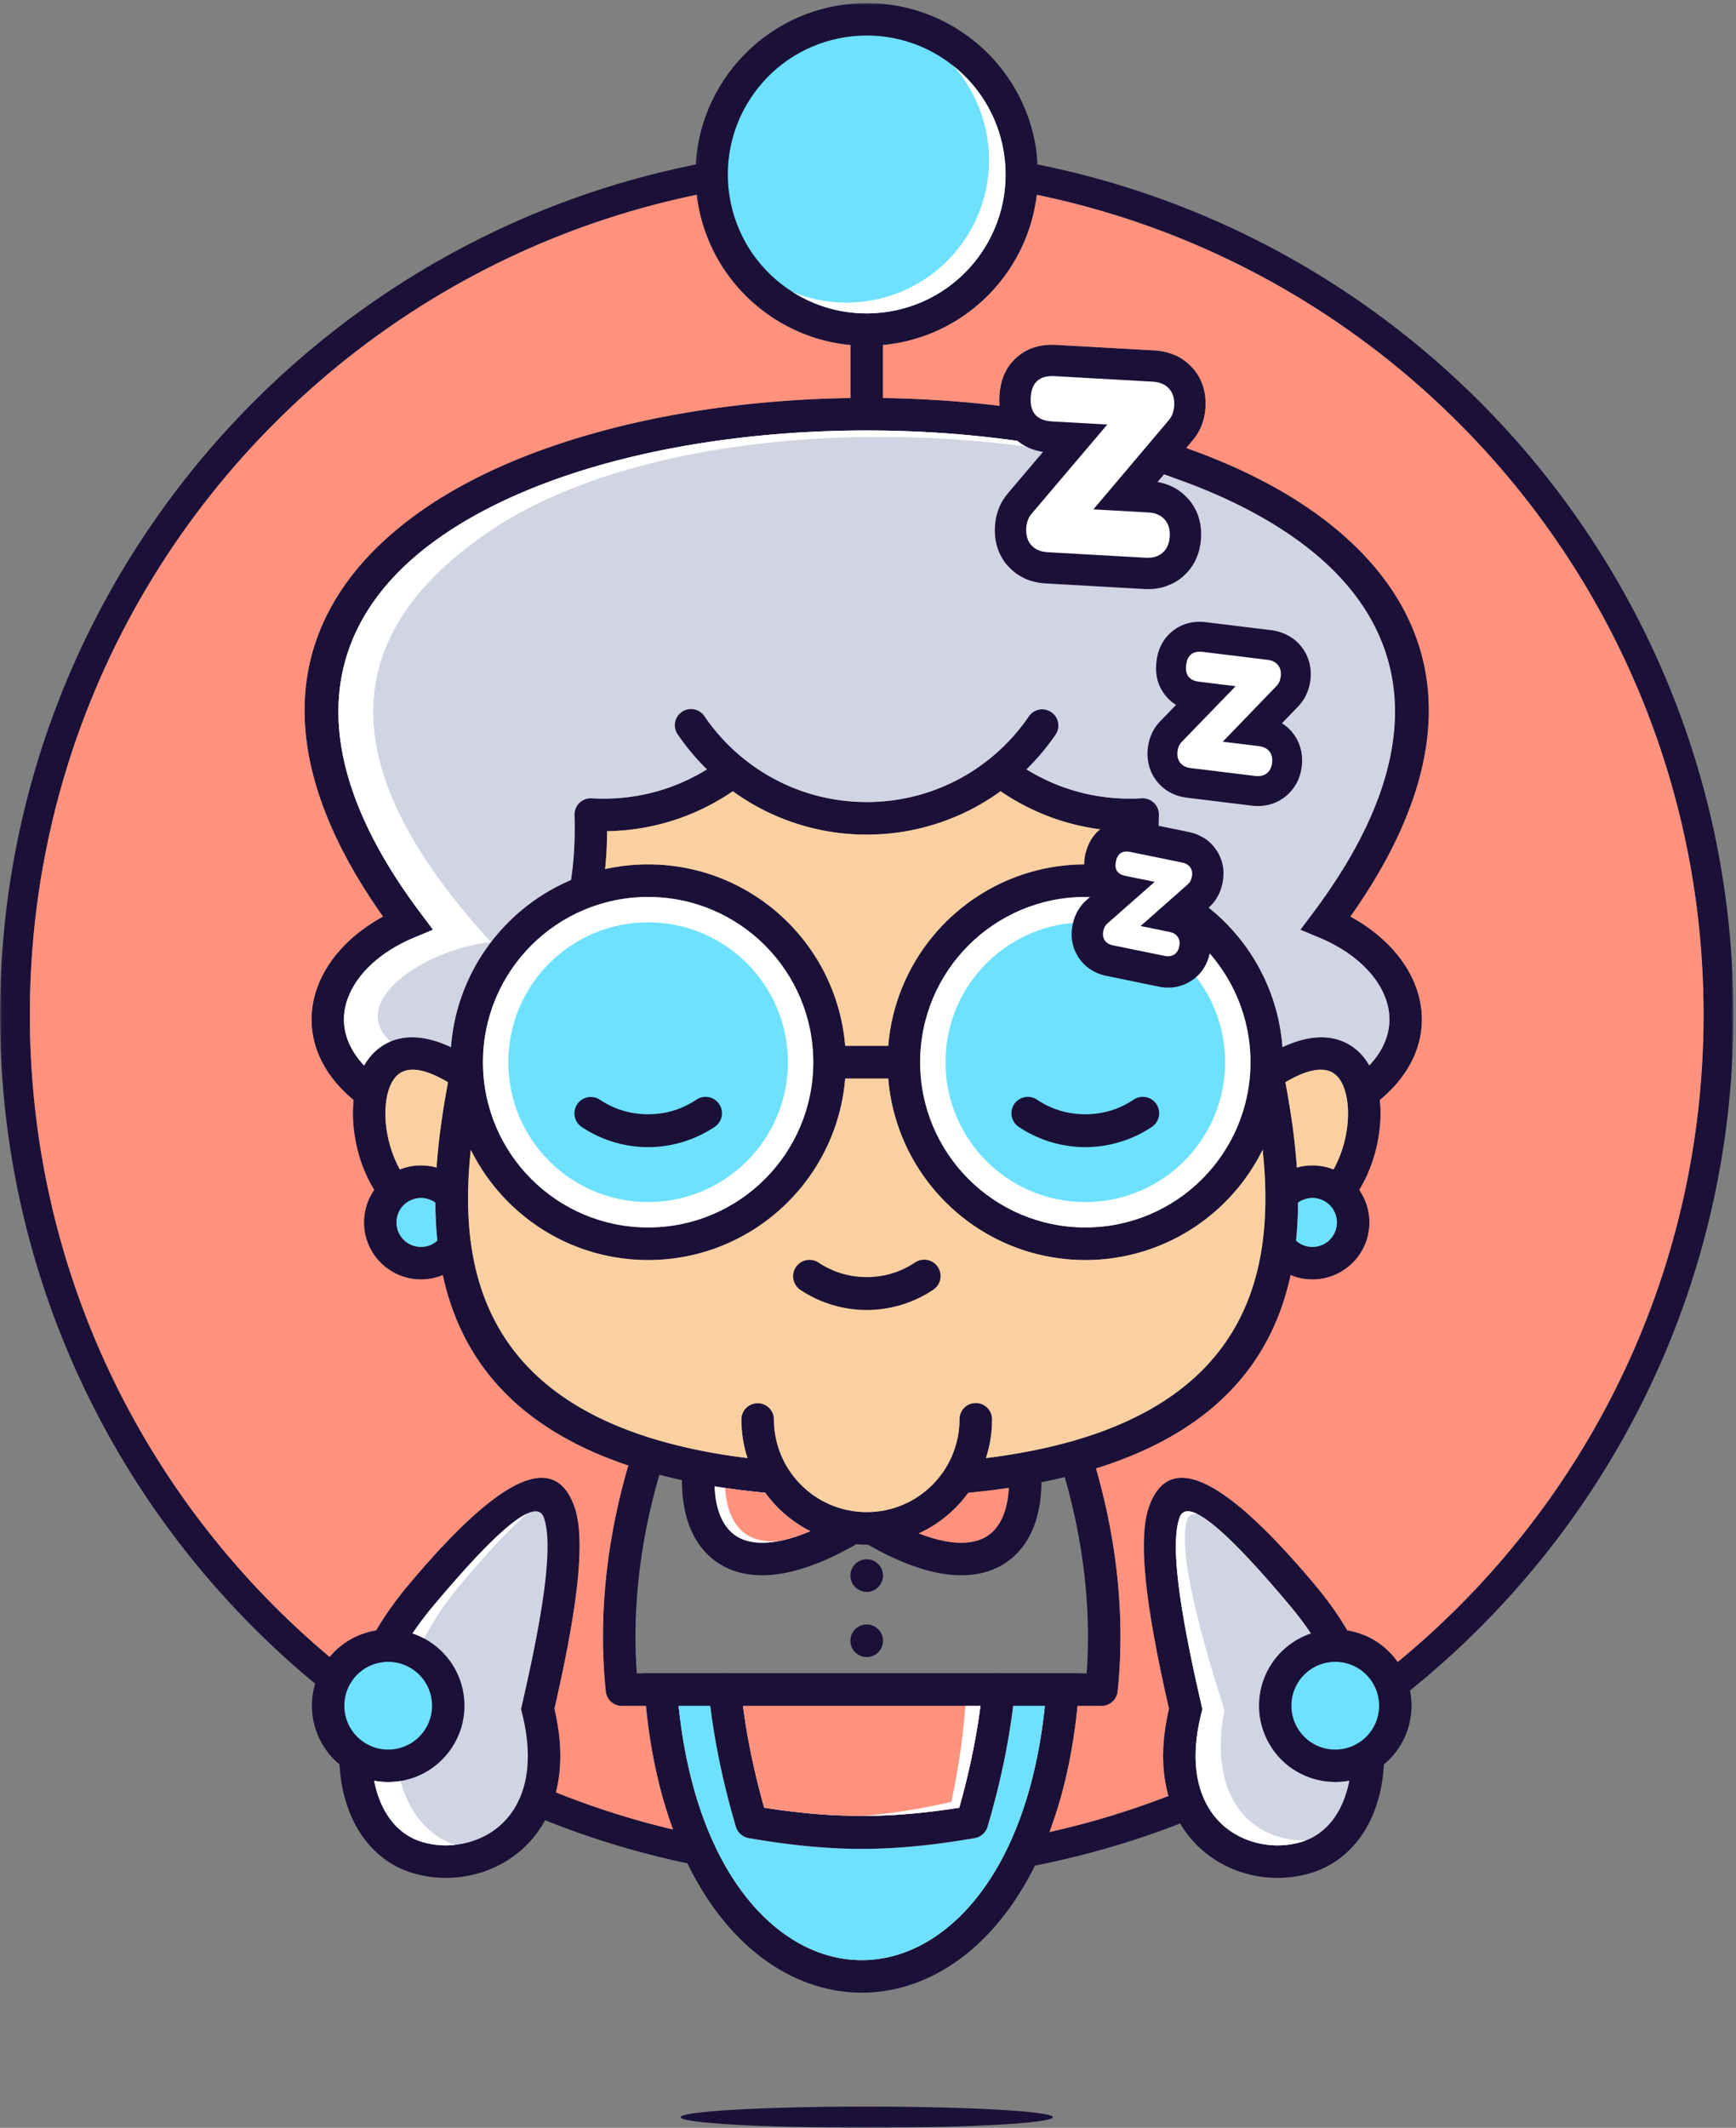 <svg width="542" height="664" xmlns="http://www.w3.org/2000/svg" xmlns:xlink="http://www.w3.org/1999/xlink"><rect width="100%" height="100%" fill="#808080" stroke="none"/><defs><path id="a" d="M.06.074h541.136V618H.06z"/><path id="c" d="M.113.961h106.969v106.968H.113z"/></defs><g fill="none" fill-rule="evenodd"><g transform="translate(0 46)"><mask id="b" fill="#fff"><use xlink:href="#a"/></mask><path d="M270.593 611.377c32.085 0 58.097 1.482 58.097 3.312 0 1.826-26.012 3.311-58.097 3.311-32.087 0-58.098-1.485-58.098-3.311 0-1.83 26.011-3.312 58.098-3.312M455.346 85.922C408.067 38.643 342.747 9.398 270.596 9.398c-72.147 0-137.468 29.245-184.747 76.524-47.28 47.282-76.525 112.602-76.525 184.75S38.569 408.14 85.849 455.419c47.279 47.28 112.6 76.526 184.747 76.526 72.149 0 137.469-29.246 184.75-76.526 47.281-47.279 76.526-112.599 76.526-184.747 0-72.149-29.245-137.47-76.526-184.75zM270.596.074c74.727 0 142.379 30.288 191.346 79.254 48.965 48.966 79.254 116.619 79.254 191.344 0 74.722-30.289 142.376-79.254 191.341-48.969 48.967-116.621 79.256-191.346 79.256-74.722 0-142.376-30.289-191.341-79.256C30.289 413.048 0 345.394 0 270.672c0-74.723 30.289-142.376 79.255-191.344C128.22 30.362 195.874.074 270.596.074z" fill="#1B1038" mask="url(#b)"/></g><path d="M148.33 331.134a5.058 5.058 0 11-5.674 8.373c-8.175-5.558-13.706-6.63-17.087-5.017-2.917 1.392-4.569 5.168-5.082 9.826-.605 5.49.429 11.943 2.875 17.611 1.17 2.713 2.668 5.221 4.46 7.295l-8.303 5.936c-2.199-2.727-4.034-5.865-5.483-9.223-3.106-7.197-4.411-15.496-3.636-22.662-2.313-1.916-4.297-3.918-5.968-5.98-4.929-6.084-7.192-12.707-7.155-19.299.034-6.555 2.351-12.961 6.581-18.676 3.783-5.11 9.121-9.682 15.723-13.291-39.264-55.509-27.603-97.014 8.803-124.351 33.295-25.001 87.837-37.501 142.213-37.501 54.378 0 108.919 12.5 142.214 37.499 36.406 27.338 48.066 68.842 8.803 124.352 6.601 3.609 11.939 8.181 15.722 13.292 4.231 5.715 6.545 12.122 6.582 18.676.038 6.592-2.228 13.213-7.154 19.299-1.672 2.062-3.656 4.064-5.969 5.978.774 7.168-.529 15.467-3.636 22.664-1.321 3.061-2.961 5.94-4.907 8.488l-8.152-6.087c1.473-1.887 2.725-4.071 3.733-6.409 2.447-5.668 3.48-12.121 2.875-17.611-.512-4.658-2.165-8.434-5.083-9.826-3.38-1.612-8.912-.541-17.085 5.017a5.06 5.06 0 01-7.026-1.349 5.062 5.062 0 011.35-7.024c11.642-7.914 20.656-8.899 27.127-5.812 3.246 1.551 5.74 4.049 7.527 7.172.492-.528.955-1.057 1.389-1.592 3.367-4.16 4.916-8.568 4.892-12.867-.023-4.336-1.64-8.69-4.599-12.683-3.758-5.082-9.649-9.547-17.198-12.708l-6.007-2.517 3.904-5.201c39.168-52.161 29.685-90.494-3.16-115.156-31.461-23.624-83.721-35.436-136.142-35.436-52.42 0-104.68 11.813-136.142 35.436-32.846 24.663-42.326 62.996-3.16 115.156l3.906 5.201-6.009 2.517c-7.549 3.161-13.437 7.626-17.199 12.708-2.955 3.993-4.575 8.347-4.598 12.683-.023 4.299 1.523 8.707 4.894 12.867.432.535.895 1.066 1.386 1.592 1.787-3.121 4.283-5.621 7.53-7.172 6.47-3.087 15.484-2.102 27.125 5.812" fill="#1B1038"/><path d="M206.323 527.271c8.903 119.307 116.531 119.307 125.435 0H206.323" fill="#FFF"/><path d="M240.128 612.546c-19.77-13.464-35.649-41.808-38.864-84.898l-.407-5.457h136.366l-.406 5.457c-3.217 43.09-19.096 71.434-38.865 84.898-9.086 6.188-18.987 9.284-28.912 9.284-9.924 0-19.825-3.094-28.912-9.284zm-28.26-80.195c3.792 36.592 17.349 60.498 33.976 71.822 7.338 4.998 15.281 7.498 23.196 7.498 7.916 0 15.859-2.5 23.197-7.498 16.627-11.324 30.183-35.23 33.976-71.822H211.868z" fill="#1B1038"/><path d="M269.04 532.351h-74.869a5.08 5.08 0 01-5.076-4.926c-1.239-12.277-1.077-24.75.353-37.183 1.463-12.731 4.264-25.475 8.255-37.977l7.903 2.416 17.001 3.287c-6.944.076-12.573.172-16.161.287-3.297 10.901-5.638 22.008-6.919 33.137-1.186 10.328-1.454 20.645-.717 30.799h140.46c.738-10.154.469-20.471-.717-30.799-1.281-11.129-3.623-22.236-6.918-33.137l9.35-4.052c3.67 11.881 6.26 23.966 7.648 36.039 1.444 12.556 1.594 25.15.315 37.545a5.068 5.068 0 01-5.039 4.55v.014H269.04m96.037 29.006c-2.371-7.598-2.741-16.963-.1-28.115-5.861-25.656-10.367-51.254-6.283-62.94 5.476-15.67 20.265-13.492 52.185 24.684 8.844 10.576 14.713 21.611 18.002 32.148 3.35 10.741 4.037 21.004 2.471 29.799-1.646 9.229-5.764 16.932-11.906 22.069a28.664 28.664 0 01-9.891 5.398c-6.25 1.949-13.181 2.137-19.722.482-5.391-1.365-10.555-3.99-14.901-7.921-4.346-3.928-7.83-9.122-9.855-15.604zm10.033-26.84c-2.465 9.736-2.279 17.641-.35 23.824 1.461 4.676 3.92 8.373 6.959 11.121 3.039 2.749 6.707 4.598 10.574 5.579 4.752 1.201 9.76 1.076 14.247-.325a18.529 18.529 0 006.398-3.492c4.281-3.58 7.191-9.178 8.412-16.037 1.299-7.289.695-15.908-2.152-25.039-2.914-9.33-8.158-19.162-16.096-28.654-23.4-27.987-32.84-33.596-34.844-27.858-3.336 9.541 1.217 33.95 6.871 58.52l.276 1.197-.295 1.164z" fill="#1B1038"/><path d="M419.78 513.761c10.228 1.602 17.222 11.192 15.621 21.418-1.6 10.229-11.19 17.223-21.418 15.621-10.227-1.599-17.221-11.189-15.621-21.418 1.601-10.226 11.191-17.22 21.418-15.621" fill="#6DE1FF"/><path d="M427.94 524.212a13.638 13.638 0 00-8.936-5.451 13.676 13.676 0 00-10.193 2.463 13.631 13.631 0 00-5.449 8.934 13.652 13.652 0 002.463 10.193 13.634 13.634 0 008.881 5.442l.052.007a13.654 13.654 0 0010.192-2.461 13.637 13.637 0 005.443-8.88l.008-.053a13.674 13.674 0 00-2.461-10.194zm-7.387-15.451c6.496 1.016 11.967 4.575 15.561 9.498 3.488 4.784 5.203 10.856 4.367 17.147l-.08.551c-1.016 6.494-4.574 11.964-9.498 15.556a23.703 23.703 0 01-17.145 4.367l-.549-.08c-6.496-1.013-11.966-4.57-15.558-9.496-3.59-4.922-5.305-11.211-4.289-17.695a23.745 23.745 0 019.496-15.559c4.924-3.589 11.211-5.304 17.695-4.289z" fill="#1B1038"/><path d="M167.892 533.287c9.643 38.101-18.152 52.424-37.858 46.271-23.093-7.209-27.939-46.64 1.056-81.318 55.323-66.164 48.449-15.572 36.802 35.047" fill="#D1D4E3"/><path d="M163.321 558.341c1.929-6.183 2.115-14.088-.35-23.824l-.294-1.164.275-1.197c5.652-24.572 10.205-48.977 6.871-58.52-2.005-5.736-11.446-.129-34.844 27.858-7.938 9.492-13.183 19.324-16.095 28.654-2.849 9.131-3.452 17.75-2.154 25.039 1.222 6.859 4.133 12.457 8.414 16.037a18.511 18.511 0 006.398 3.492c4.485 1.401 9.493 1.526 14.246.325 3.866-.981 7.536-2.83 10.574-5.579 3.039-2.748 5.498-6.445 6.959-11.121zm9.782-25.099c2.641 11.152 2.272 20.517-.099 28.115-2.025 6.482-5.51 11.676-9.856 15.604-4.345 3.931-9.51 6.556-14.9 7.921-6.54 1.655-13.473 1.467-19.722-.482a28.65 28.65 0 01-9.89-5.398c-6.144-5.137-10.261-12.84-11.907-22.069-1.566-8.795-.879-19.058 2.471-29.799 3.289-10.537 9.158-21.572 18.001-32.148 31.919-38.176 46.709-40.354 52.185-24.684 4.084 11.686-.422 37.284-6.283 62.94z" fill="#1B1038"/><path d="M118.302 513.761c-10.228 1.602-17.223 11.192-15.623 21.418 1.601 10.229 11.191 17.223 21.419 15.621 10.227-1.599 17.222-11.189 15.622-21.418-1.601-10.226-11.191-17.22-21.418-15.621" fill="#6DE1FF"/><path d="M101.968 518.259a23.752 23.752 0 0115.56-9.498c6.484-1.015 12.771.7 17.694 4.289a23.751 23.751 0 019.498 15.559c1.015 6.484-.7 12.773-4.289 17.695-3.593 4.926-9.064 8.483-15.558 9.496-6.485 1.016-12.774-.697-17.695-4.287a23.742 23.742 0 01-9.499-15.558c-1.015-6.487.699-12.774 4.289-17.696zm17.108.502a13.633 13.633 0 00-8.934 5.451 13.666 13.666 0 00-2.463 10.194 13.629 13.629 0 005.452 8.933 13.659 13.659 0 0010.193 2.461 13.626 13.626 0 008.933-5.449 13.665 13.665 0 002.462-10.193 13.632 13.632 0 00-5.45-8.934 13.674 13.674 0 00-10.193-2.463zm-.222-149.867a17.744 17.744 0 0112.579-5.211c3.803 0 7.329 1.195 10.221 3.231l-.884 13.836 2.961 13.556c-3.205 3.071-7.54 4.959-12.298 4.959-4.873 0-9.305-1.98-12.529-5.183l-.05-.049c-3.22-3.227-5.211-7.67-5.211-12.559 0-4.734 1.867-9.049 4.91-12.25l.301-.33zm12.579 4.949a7.614 7.614 0 00-5.396 2.235l-.213.199a7.608 7.608 0 00-2.022 5.197 7.6 7.6 0 002.215 5.397l.02.019a7.595 7.595 0 005.396 2.215c2.12 0 4.029-.848 5.397-2.215v-.019a7.612 7.612 0 002.234-5.397 7.611 7.611 0 00-2.234-5.396 7.616 7.616 0 00-5.397-2.235zm283.726 2.235a7.62 7.62 0 00-5.397-2.235 7.612 7.612 0 00-5.396 2.235h-.02a7.591 7.591 0 00-2.215 5.396 7.6 7.6 0 002.215 5.397l.02.019a7.591 7.591 0 005.396 2.215 7.61 7.61 0 005.196-2.021l.201-.213a7.612 7.612 0 002.234-5.397 7.611 7.611 0 00-2.234-5.396zm-5.397-12.395a17.74 17.74 0 0112.578 5.211 17.738 17.738 0 015.211 12.58c0 4.912-1.992 9.36-5.211 12.578l-.328.303c-3.201 3.043-7.517 4.91-12.25 4.91-4.689 0-8.967-1.832-12.156-4.822l3.781-15.938-1.863-11.582a17.723 17.723 0 0110.238-3.24z" fill="#1B1038"/><path d="M238.898 465.836c-94.598-9.071-106.174-60.643-102.343-104.735 1.085-12.494 3.435-24.248 5.421-34.185.755-3.782 1.46-7.305 1.989-10.328a5.076 5.076 0 015.269-4.195l-4.532 20.396 3.495 16.595c-.619 4.096-1.153 8.313-1.524 12.59-3.333 38.377 6.64 83.115 86.712 93.043a39.1 39.1 0 01-1.914-12.121 5.08 5.08 0 0110.159 0c0 8 3.243 15.244 8.484 20.484a28.878 28.878 0 0020.483 8.485c7.999 0 15.243-3.244 20.484-8.485a28.874 28.874 0 008.484-20.484 5.077 5.077 0 015.078-5.078 5.078 5.078 0 015.08 5.078 39.1 39.1 0 01-1.914 12.121c80.072-9.928 90.045-54.666 86.713-93.043-.482-5.555-1.236-11.008-2.1-16.226l2.327-5.461 4.89-11.262c1.887 9.475 3.992 20.457 5 32.076 3.832 44.092-7.744 95.664-102.342 104.735a39.294 39.294 0 01-4.035 4.726c-7.078 7.08-16.863 11.461-27.665 11.461-10.804 0-20.586-4.381-27.666-11.461a39.368 39.368 0 01-4.033-4.726" fill="#1B1038"/><path d="M238.814 295.004c-9.331-9.33-22.226-15.104-36.466-15.104-14.242 0-27.135 5.774-36.466 15.104-9.332 9.332-15.104 22.225-15.104 36.466s5.772 27.135 15.104 36.465c9.331 9.332 22.224 15.104 36.466 15.104 14.24 0 27.135-5.774 36.466-15.104 9.331-9.33 15.104-22.224 15.104-36.465 0-14.241-5.773-27.134-15.104-36.466zm-36.466-25.262c17.045 0 32.479 6.91 43.648 18.08 11.17 11.17 18.081 26.604 18.081 43.648 0 17.043-6.911 32.477-18.081 43.647-11.169 11.17-26.603 18.082-43.648 18.082-17.046 0-32.479-6.91-43.648-18.082-11.171-11.17-18.081-26.602-18.081-43.647 0-17.044 6.91-32.478 18.081-43.648 11.169-11.17 26.602-18.08 43.648-18.08zm92.85 18.08c11.17-11.17 26.603-18.08 43.65-18.08 17.043 0 32.477 6.91 43.647 18.08 11.17 11.17 18.082 26.604 18.082 43.648 0 17.045-6.912 32.477-18.082 43.647-11.17 11.172-26.604 18.082-43.647 18.082-17.047 0-32.48-6.912-43.65-18.082-11.17-11.17-18.08-26.604-18.08-43.647 0-17.044 6.91-32.478 18.08-43.648zm43.65-7.922c-14.242 0-27.137 5.774-36.467 15.104-9.332 9.332-15.105 22.225-15.105 36.466s5.773 27.135 15.105 36.465c9.33 9.33 22.225 15.104 36.467 15.104 14.24 0 27.133-5.772 36.465-15.104 9.33-9.33 15.104-22.224 15.104-36.465 0-14.241-5.774-27.134-15.104-36.466-9.332-9.33-22.225-15.104-36.465-15.104z" fill="#1B1038"/><path d="M176.804 281.586c1.943-7.365 2.87-16.291 2.564-27.104a5.068 5.068 0 015.356-5.364l1.889.094 1.886.014a61.19 61.19 0 0019.698-3.229 60.894 60.894 0 0012.515-5.909 71.84 71.84 0 01-9.156-10.941 5.057 5.057 0 118.373-5.675 61.445 61.445 0 0011.94 13.031c.131.094.256.195.377.304a61.457 61.457 0 009.726 6.402c8.529 4.517 18.272 7.077 28.626 7.077 10.356 0 20.096-2.56 28.625-7.077a61.403 61.403 0 009.725-6.402c.121-.109.248-.21.377-.304a61.423 61.423 0 0011.941-13.031 5.059 5.059 0 018.373 5.675 71.965 71.965 0 01-9.156 10.941 60.935 60.935 0 0012.514 5.909 61.2 61.2 0 0019.699 3.229l1.885-.014 1.89-.094a5.07 5.07 0 015.358 5.356c-.321 11.298.701 20.537 2.828 28.087l-11.332-4.084c-1.051-5.683-1.629-12.024-1.676-19.1a71.238 71.238 0 01-21.906-3.776 71.089 71.089 0 01-17.342-8.694 71.042 71.042 0 01-41.803 13.538 71.047 71.047 0 01-41.805-13.538 71.1 71.1 0 01-17.341 8.694 71.25 71.25 0 01-21.908 3.776c-.041 6.397-.517 12.189-1.384 17.439l-11.356 4.77m93.792 215.171a5.086 5.086 0 10.003-10.173 5.086 5.086 0 00-.003 10.173m0 20.348a5.085 5.085 0 100-10.172 5.085 5.085 0 000 10.172" fill="#1B1038"/><path d="M270.597 134.334c-52.42 0-104.68 11.813-136.142 35.436-32.846 24.663-42.326 62.996-3.16 115.156l3.906 5.201-6.009 2.517c-7.549 3.161-13.437 7.626-17.199 12.708-2.955 3.993-4.575 8.347-4.598 12.683-.023 4.299 1.523 8.707 4.894 12.867l1.386 1.592c1.787-3.121 4.283-5.621 7.53-7.172 4.999-2.384 11.516-2.34 19.589 1.455 1.141-15.173 7.77-28.82 17.906-38.955a61.833 61.833 0 0119.557-13.203c.931-5.853 1.326-12.528 1.111-20.137a5.068 5.068 0 015.356-5.364l1.889.094 1.886.014a61.19 61.19 0 0019.698-3.229 60.894 60.894 0 0012.515-5.909 71.84 71.84 0 01-9.156-10.941 5.057 5.057 0 118.373-5.675 61.445 61.445 0 0011.94 13.031l.377.304a61.457 61.457 0 009.726 6.402c8.529 4.517 18.272 7.077 28.626 7.077 10.356 0 20.096-2.56 28.625-7.077a61.403 61.403 0 009.725-6.402l.377-.304a61.423 61.423 0 0011.941-13.031 5.059 5.059 0 018.373 5.675 71.965 71.965 0 01-9.156 10.941 60.935 60.935 0 0012.514 5.909 61.2 61.2 0 0019.699 3.229l1.885-.014 1.89-.094a5.07 5.07 0 015.358 5.356c-.217 7.612.177 14.29 1.107 20.145a61.853 61.853 0 0119.559 13.203c10.134 10.135 16.765 23.78 17.906 38.955 8.072-3.795 14.59-3.839 19.59-1.455 3.246 1.551 5.74 4.049 7.527 7.172l1.389-1.592c3.367-4.16 4.916-8.568 4.892-12.867-.023-4.336-1.64-8.69-4.599-12.683-3.758-5.082-9.649-9.547-17.198-12.708l-6.007-2.517 3.904-5.201c39.168-52.161 29.685-90.494-3.16-115.156-31.461-23.624-83.721-35.436-136.142-35.436" fill="#D1D4E3"/><path d="M303.944 252.177a71.042 71.042 0 01-33.346 8.268 71.047 71.047 0 01-41.805-13.538 71.1 71.1 0 01-17.341 8.694 71.25 71.25 0 01-21.908 3.776c-.026 4.197-.241 8.136-.63 11.83a61.922 61.922 0 0113.434-1.465c17.045 0 32.479 6.91 43.648 18.08 11.17 11.17 18.081 26.604 18.081 43.648 0 17.043-6.911 32.477-18.081 43.647-11.169 11.17-26.603 18.082-43.648 18.082-17.046 0-32.479-6.91-43.648-18.082a61.862 61.862 0 01-11.721-16.326c-.11 1.056-.213 2.119-.306 3.183-3.333 38.377 6.64 83.115 86.712 93.043a39.1 39.1 0 01-1.914-12.121 5.08 5.08 0 0110.159 0c0 8 3.243 15.244 8.484 20.484a28.878 28.878 0 0020.483 8.485c7.999 0 15.243-3.244 20.484-8.485a28.874 28.874 0 008.484-20.484 5.077 5.077 0 015.078-5.078 5.078 5.078 0 015.08 5.078 39.1 39.1 0 01-1.914 12.121c80.072-9.928 90.045-54.666 86.713-93.043a164.853 164.853 0 00-.309-3.183 61.852 61.852 0 01-11.718 16.326c-11.17 11.172-26.604 18.082-43.647 18.082-17.047 0-32.48-6.912-43.65-18.082-11.17-11.17-18.08-26.604-18.08-43.647 0-17.044 6.91-32.478 18.08-43.648 11.17-11.17 26.603-18.08 43.65-18.08 4.613 0 9.108.505 13.432 1.465-.389-3.695-.604-7.633-.631-11.83a71.238 71.238 0 01-21.906-3.776 71.089 71.089 0 01-17.342-8.694 71.266 71.266 0 01-8.457 5.27" fill="#FBD0A1"/><path d="M338.848 279.9c-14.242 0-27.137 5.774-36.467 15.104-9.332 9.332-15.105 22.225-15.105 36.466s5.773 27.135 15.105 36.465c9.33 9.33 22.225 15.104 36.467 15.104 14.24 0 27.133-5.772 36.465-15.104 9.33-9.33 15.104-22.224 15.104-36.465 0-14.241-5.774-27.134-15.104-36.466-9.332-9.33-22.225-15.104-36.465-15.104m-84.93 51.57c0-14.241-5.773-27.134-15.104-36.466-9.331-9.33-22.226-15.104-36.466-15.104-14.242 0-27.135 5.774-36.466 15.104-9.332 9.332-15.104 22.225-15.104 36.466s5.772 27.135 15.104 36.465c9.331 9.332 22.224 15.104 36.466 15.104 14.24 0 27.135-5.774 36.466-15.104 9.331-9.33 15.104-22.224 15.104-36.465" fill="#FFF"/><path d="M401.321 337.726c1.344 7.268 2.605 15.162 3.318 23.375.094 1.082.18 2.168.254 3.258 1.547-.44 3.18-.676 4.869-.676 2.324 0 4.547.447 6.582 1.26a32.738 32.738 0 001.489-3.016c2.447-5.668 3.48-12.121 2.875-17.611-.512-4.658-2.165-8.434-5.083-9.826-2.982-1.422-7.636-.756-14.304 3.236m-264.766 23.375c.713-8.213 1.973-16.107 3.317-23.377-6.666-3.99-11.321-4.658-14.303-3.234-2.917 1.392-4.569 5.168-5.082 9.826-.605 5.49.429 11.943 2.875 17.611a32.472 32.472 0 001.487 3.016 17.724 17.724 0 016.584-1.26c1.689 0 3.322.236 4.869.676.074-1.09.158-2.176.253-3.258" fill="#FBD0A1"/><path d="M135.937 375.312a7.601 7.601 0 00-4.504-1.469 7.614 7.614 0 00-5.396 2.235l-.213.199a7.608 7.608 0 00-2.022 5.197 7.6 7.6 0 002.215 5.397l.02.019a7.595 7.595 0 005.396 2.215 7.61 7.61 0 005.117-1.949 120.469 120.469 0 01-.613-11.844m269.321 0a120.81 120.81 0 01-.613 11.844 7.597 7.597 0 005.117 1.949 7.61 7.61 0 005.196-2.021l.201-.213a7.612 7.612 0 002.234-5.397 7.611 7.611 0 00-2.234-5.396 7.62 7.62 0 00-5.397-2.235 7.601 7.601 0 00-4.504 1.469" fill="#6DE1FF"/><path d="M223.264 458.095c-.436 4.783-.155 9.08.857 12.67 1.046 3.715 2.88 6.619 5.504 8.41 2.668 1.821 6.337 2.618 11.045 2.106 5.208-.567 11.522-2.699 18.981-6.731l7.166 3.315 2.223-.483v3.493c-10.63 6.373-19.735 9.664-27.299 10.484-7.243.789-13.191-.647-17.831-3.811-4.684-3.195-7.86-8.037-9.552-14.043-1.42-5.043-1.782-10.935-1.102-17.343l10.008 1.933m91.553 0c.435 4.783.154 9.08-.858 12.67-1.044 3.715-2.88 6.619-5.503 8.41-2.668 1.821-6.338 2.618-11.045 2.106-5.209-.567-11.524-2.699-18.983-6.731l-7.166 3.315-2.222-.483v3.493c10.63 6.373 19.734 9.664 27.298 10.484 7.245.789 13.192-.647 17.832-3.811 4.684-3.195 7.86-8.037 9.551-14.043 1.42-5.043 1.781-10.935 1.104-17.343l-10.008 1.933" fill="#1B1038"/><path d="M229.625 479.175c2.668 1.821 6.337 2.618 11.045 2.106 3.564-.387 7.643-1.508 12.255-3.467a39.368 39.368 0 01-14.027-11.978 241.88 241.88 0 01-15.804-2.024c.095 2.527.437 4.859 1.027 6.953 1.046 3.715 2.88 6.619 5.504 8.41" fill="#FFF"/><path d="M243.174 480.902c2.937-.561 6.186-1.574 9.751-3.088a39.368 39.368 0 01-14.027-11.978 248.416 248.416 0 01-12.508-1.514c.139 2.16.464 4.17.979 5.996 1.045 3.715 2.88 6.619 5.504 8.41 2.525 1.723 5.949 2.527 10.301 2.174m55.088-10.34a39.198 39.198 0 01-11.422 7.94c3.926 1.537 7.448 2.439 10.571 2.779 4.707.512 8.377-.285 11.045-2.106 2.623-1.791 4.459-4.695 5.503-8.41.551-1.957.885-4.125 1.006-6.467a245.577 245.577 0 01-12.668 1.538 39.294 39.294 0 01-4.035 4.726" fill="#FF917D"/><path d="M326.213 532.351h-9.898a214.972 214.972 0 01-2.719 16.592c-1.435 7.059-3.205 14.086-5.263 21.078a5.087 5.087 0 01-4.008 3.572c-26.067 4.481-44.503 4.481-70.569 0a5.082 5.082 0 01-4.008-3.572c-2.058-6.992-3.829-14.019-5.264-21.078a214.496 214.496 0 01-2.72-16.592h-9.896c3.792 36.592 17.349 60.498 33.976 71.822 7.338 4.998 15.281 7.498 23.196 7.498 7.916 0 15.859-2.5 23.197-7.498 16.627-11.324 30.183-35.23 33.976-71.822" fill="#6DE1FF"/><path d="M142.042 575.709c-8.458-2.879-14.381-10.157-16.973-19.94a23.75 23.75 0 01-8.246-.082c1.271 6.631 4.144 12.045 8.321 15.537a18.511 18.511 0 006.398 3.492c3.319 1.036 6.924 1.375 10.5.993m-13.235-65.987c1.239.42 2.438.94 3.585 1.553 2.956-5.586 6.701-11.199 11.294-16.691 8.279-9.903 15.165-17.19 20.851-22.252-5.237 2.421-14.512 11.166-29.558 29.162a95.357 95.357 0 00-6.172 8.228" fill="#FFF"/><path d="M368.258 473.636c-3.336 9.541 1.217 33.95 6.871 58.52l.276 1.197-.295 1.164c-2.465 9.736-2.279 17.641-.35 23.824 1.461 4.676 3.92 8.373 6.959 11.121 3.039 2.749 6.707 4.598 10.574 5.579 4.752 1.201 9.76 1.076 14.247-.325a18.529 18.529 0 006.398-3.492c4.176-3.492 7.049-8.906 8.32-15.537a23.762 23.762 0 01-7.5.193l-.549-.08c-6.496-1.013-11.966-4.57-15.558-9.496-3.59-4.922-5.305-11.211-4.289-17.695a23.745 23.745 0 019.496-15.559 23.896 23.896 0 016.416-3.328 95.563 95.563 0 00-6.172-8.228c-23.4-27.987-32.84-33.596-34.844-27.858" fill="#D1D4E3"/><path d="M375.405 533.353l-.295 1.164c-2.465 9.736-2.279 17.641-.35 23.824 1.461 4.676 3.92 8.373 6.959 11.121 3.039 2.749 6.707 4.598 10.574 5.579 4.752 1.201 9.76 1.076 14.247-.325.414-.129.822-.273 1.222-.427a26.89 26.89 0 01-5.439-.375c-3.932-.676-7.733-2.237-10.975-4.743-3.244-2.503-5.982-5.998-7.801-10.546-2.402-6.016-3.199-13.881-1.498-23.78l.205-1.183-.367-1.172c-7.541-24.061-13.97-48.039-11.387-57.813.434-1.633 1.506-2.435 3.379-2.183-3.115-1.551-4.879-.983-5.621 1.142-3.336 9.541 1.217 33.95 6.871 58.52l.276 1.197" fill="#FFF"/><path d="M221.254 527.767a5.067 5.067 0 014.544-5.537 5.066 5.066 0 015.535 4.545c.667 6.719 1.708 13.434 3.072 20.144a239.799 239.799 0 004.184 17.188c21.703 3.414 39.199 3.414 60.902 0a239.254 239.254 0 004.183-17.188c1.366-6.71 2.405-13.425 3.073-20.144a5.066 5.066 0 015.535-4.545 5.065 5.065 0 014.543 5.537c-.7 7.055-1.793 14.115-3.229 21.176-1.435 7.059-3.205 14.086-5.263 21.078a5.087 5.087 0 01-4.008 3.572c-26.067 4.481-44.503 4.481-70.569 0a5.082 5.082 0 01-4.008-3.572c-2.058-6.992-3.829-14.019-5.264-21.078-1.437-7.061-2.53-14.121-3.23-21.176" fill="#1B1038"/><path d="M234.405 546.919a239.799 239.799 0 004.184 17.188c21.703 3.414 39.199 3.414 60.902 0a239.254 239.254 0 004.183-17.188c.987-4.853 1.805-9.71 2.434-14.568h-74.136a205.514 205.514 0 002.433 14.568" fill="#FF917D"/><path d="M306.108 532.351h-4.711c-.311 4.17-.756 8.348-1.324 12.533a239.215 239.215 0 01-3.053 17.424c-9.777 2.203-18.728 3.639-27.649 4.36 9.69-.02 19.391-.874 30.12-2.561a239.254 239.254 0 004.183-17.188c.987-4.853 1.805-9.71 2.434-14.568m-152.82-238.349c-43.223-47.256-54.136-91.471-.903-127.902 32.467-22.221 85.196-31.729 137.565-29.431 26.797 1.177 53.418 5.44 77.097 12.672-28.291-10.005-62.336-15.007-96.45-15.007-52.42 0-104.68 11.813-136.142 35.436-32.846 24.663-42.326 62.996-3.16 115.156l3.906 5.201-6.009 2.517c-7.549 3.161-13.437 7.626-17.199 12.708-2.955 3.993-4.575 8.347-4.598 12.683-.023 4.299 1.523 8.707 4.894 12.867l1.386 1.592c1.787-3.121 4.283-5.621 7.53-7.172.224-.106.452-.209.683-.307-13.68-12.642 10.941-28.818 31.4-31.013" fill="#FFF"/><g transform="translate(217)"><mask id="d" fill="#fff"><use xlink:href="#c"/></mask><path d="M46.111 6.611C19.694 10.746 1.628 35.515 5.763 61.931c4.133 26.418 28.904 44.484 55.321 40.348 26.416-4.133 44.483-28.903 40.348-55.32C97.297 20.543 72.528 2.476 46.111 6.611" fill="#6DE1FF" mask="url(#d)"/><path d="M10.393 22.94C18.458 11.88 30.746 3.894 45.337 1.611c14.578-2.282 28.71 1.566 39.767 9.63 11.059 8.067 19.045 20.353 21.328 34.944l.08.529c2.108 14.391-1.744 28.314-9.711 39.238-8.066 11.059-20.351 19.045-34.941 21.328l-.531.079c-14.391 2.108-28.316-1.743-39.239-9.71C11.031 89.583 3.045 77.297.763 62.708l-.08-.53c-2.107-14.392 1.743-28.315 9.71-39.238zm36.492-11.329c-11.826 1.851-21.783 8.32-28.318 17.281-6.538 8.963-9.656 20.429-7.804 32.265l.007.048c1.859 11.803 8.324 21.743 17.273 28.27 8.964 6.538 20.429 9.656 32.264 7.804l.092-.014c11.787-1.868 21.709-8.328 28.228-17.266 6.54-8.964 9.657-20.429 7.805-32.264l-.008-.045C94.565 35.884 88.1 25.943 79.151 19.415c-8.963-6.538-20.43-9.656-32.266-7.804z" fill="#1B1038" mask="url(#d)"/></g><path d="M308.243 43.092c3.795 24.253-12.791 46.995-37.046 50.79a44.235 44.235 0 01-23.815-2.815 43.21 43.21 0 0029.925 6.212l.092-.014c11.787-1.868 21.709-8.328 28.228-17.266 6.54-8.964 9.657-20.429 7.805-32.264l-.008-.045c-1.75-11.11-7.578-20.568-15.718-27.085a44.25 44.25 0 0110.537 22.487" fill="#FFF"/><path fill="#1B1038" d="M265.517 128.733h10.159v-24.925h-10.159z"/><path d="M202.346 287.822c12.053 0 22.967 4.887 30.865 12.785 7.898 7.897 12.785 18.809 12.785 30.863 0 12.053-4.887 22.967-12.785 30.862-7.898 7.898-18.812 12.785-30.865 12.785-12.053 0-22.964-4.885-30.862-12.785-7.898-7.895-12.785-18.809-12.785-30.862 0-12.054 4.887-22.966 12.785-30.863 7.898-7.898 18.809-12.785 30.862-12.785" fill="#6DE1FF"/><path fill="#1B1038" d="M260.441 336.55h21.794v-10.16h-21.794zm-10.638 65.901a5.112 5.112 0 015.689-8.492 26.957 26.957 0 007.2 3.421c2.45.745 5.105 1.149 7.903 1.149 2.798 0 5.452-.404 7.904-1.149 2.574-.779 5-1.945 7.199-3.421a5.114 5.114 0 017.092 1.402 5.112 5.112 0 01-1.403 7.09 37.02 37.02 0 01-9.924 4.705 37.34 37.34 0 01-10.868 1.629c-3.734 0-7.387-.571-10.868-1.629a37.05 37.05 0 01-9.924-4.705"/><path d="M338.848 287.822c-12.053 0-22.967 4.887-30.865 12.785-7.899 7.897-12.785 18.809-12.785 30.863 0 12.053 4.886 22.967 12.785 30.862 7.898 7.898 18.812 12.785 30.865 12.785 12.053 0 22.965-4.885 30.861-12.785 7.899-7.895 12.786-18.809 12.786-30.862 0-12.054-4.887-22.966-12.786-30.863-7.896-7.898-18.808-12.785-30.861-12.785" fill="#6DE1FF"/><path d="M374.733 285.546c.406.458.781.949 1.125 1.47l.016-.012a12.972 12.972 0 012.039 5.271c.24 1.584.177 3.251-.184 5.008l-.135.582c-.371 1.547-.927 2.909-1.654 4.092a12.918 12.918 0 01-3.936 4.053 12.956 12.956 0 01-5.283 2.033c-1.582.246-3.252.186-5.004-.177l-16.818-3.456c-1.5-.363-2.854-.917-4.053-1.652l-.703-.471a12.765 12.765 0 01-3.389-3.465c-.224-.34-.423-.689-.601-1.045a12.809 12.809 0 01-1.434-4.273c-.232-1.569-.174-3.232.184-4.971.301-1.458.771-2.782 1.41-3.963a13.397 13.397 0 012.875-3.658l2.557-2.254a13.568 13.568 0 01-1.12-1.459l-.015.011c-1.774-2.673-2.432-5.722-1.979-9.132a9.705 9.705 0 01.493-2.412c.919-3.304 2.718-5.838 5.386-7.599.358-.234.721-.445 1.096-.628 2.41-1.287 5.096-1.74 8.039-1.349a9.772 9.772 0 012.029.373l15.407 3.148.648.155a14.07 14.07 0 014.01 1.663l.015-.026a12.948 12.948 0 014.053 3.937 12.92 12.92 0 012.031 5.271c.245 1.577.182 3.255-.177 5.012l-.143.604a14.108 14.108 0 01-1.266 3.359 13.311 13.311 0 01-2.916 3.66l-2.603 2.3" fill="#1B1038"/><path d="M365.196 290.832c1.156.236 2.002.758 2.531 1.563.533.798.68 1.779.443 2.939-.236 1.153-.755 1.998-1.558 2.529-.811.534-1.791.68-2.944.444l-16.234-3.319c-1.158-.236-2.004-.756-2.533-1.558-.527-.804-.676-1.787-.44-2.944.198-.961.608-1.718 1.229-2.269l14.803-13.026-9.125-1.864c-2.491-.509-3.483-2.011-2.975-4.503.51-2.49 2.012-3.481 4.504-2.972l16.232 3.318c1.155.236 2 .758 2.532 1.562.533.799.677 1.781.441 2.94-.197.961-.607 1.719-1.228 2.269l-14.762 13.034 9.084 1.857" fill="#FFF"/><path d="M181.555 351.64a5.111 5.111 0 015.688-8.492 26.959 26.959 0 007.2 3.422c2.451.744 5.106 1.146 7.904 1.146 2.797 0 5.451-.402 7.903-1.146a26.93 26.93 0 007.2-3.422 5.112 5.112 0 017.091 1.402 5.112 5.112 0 01-1.403 7.09 37.134 37.134 0 01-9.923 4.705 37.387 37.387 0 01-10.868 1.627c-3.734 0-7.387-.57-10.868-1.627a37.14 37.14 0 01-9.924-4.705m136.5 0a5.11 5.11 0 015.688-8.492 26.91 26.91 0 007.199 3.422c2.451.744 5.105 1.146 7.904 1.146 2.797 0 5.451-.402 7.903-1.146a26.95 26.95 0 007.201-3.422 5.111 5.111 0 017.09 1.402 5.112 5.112 0 01-1.403 7.09 37.112 37.112 0 01-9.924 4.705 37.37 37.37 0 01-10.867 1.627c-3.734 0-7.387-.57-10.869-1.627a37.1 37.1 0 01-9.922-4.705m43.324-201.217a17.11 17.11 0 013.93 1.146c2.117.908 3.973 2.252 5.549 4.009l.017-.016a15.706 15.706 0 013.399 6.024c.59 1.946.814 4.057.687 6.33-.125 2.251-.595 4.316-1.4 6.19l-.012.031c-.9 2.124-2.24 3.98-4.013 5.569l-.022.016.022.023c-1.707 1.518-3.707 2.626-6.002 3.325v.039c-1.944.587-4.049.817-6.321.69l-30.986-1.753c-2.17-.153-4.154-.612-5.935-1.378l-.793-.384a15.73 15.73 0 01-4.77-3.644l-.016-.02-.023.02a15.839 15.839 0 01-3.354-5.994c-.587-1.943-.816-4.052-.689-6.325.102-1.865.459-3.63 1.061-5.276l.013-.034c.637-1.777 1.6-3.418 2.865-4.921v-.037l11.059-13.034c-3.973-.63-7.189-2.324-9.648-5.074-2.914-3.262-4.237-7.411-3.955-12.435.281-5.041 2.056-9.018 5.314-11.929 3.268-2.919 7.418-4.236 12.436-3.954l30.681 1.727c2.213.128 4.293.607 6.221 1.44l.014-.034c2.115.91 3.966 2.249 5.544 4.008l.02-.017a15.751 15.751 0 013.395 6.023c.585 1.937.818 4.055.691 6.332-.104 1.864-.459 3.627-1.063 5.275l-.011.034c-.639 1.777-1.602 3.418-2.866 4.921v.038l-11.039 13.049" fill="#1B1038"/><path d="M358.543 159.918c2.186.123 3.879.853 5.067 2.185 1.193 1.324 1.724 3.086 1.601 5.277-.123 2.18-.849 3.869-2.179 5.06-1.344 1.198-3.104 1.729-5.283 1.607l-30.684-1.728c-2.191-.123-3.883-.849-5.07-2.179-1.184-1.334-1.719-3.098-1.596-5.283.101-1.817.65-3.318 1.643-4.496l23.666-27.882-17.247-.971c-4.709-.265-6.933-2.753-6.668-7.463.264-4.709 2.754-6.932 7.463-6.667l30.682 1.728c2.186.123 3.879.854 5.066 2.186 1.194 1.323 1.725 3.085 1.602 5.276-.104 1.818-.652 3.318-1.645 4.496l-23.587 27.887 17.169.967" fill="#FFF"/><path d="M400.231 225.706a13.14 13.14 0 013.424 3.081l.316.431a13.134 13.134 0 012.178 4.76l.008-.002c.392 1.672.476 3.401.26 5.182l-.006.035c-.217 1.807-.715 3.471-1.491 4.989a9.213 9.213 0 01-.705 1.168 13.16 13.16 0 01-2.994 3.288 13.202 13.202 0 01-5.201 2.507c-1.682.394-3.42.477-5.211.258l-20.221-2.474-.455-.067c-1.646-.247-3.158-.725-4.539-1.428a13.21 13.21 0 01-4.457-3.699l-.033-.041a13.21 13.21 0 01-2.467-5.195 14.826 14.826 0 01-.258-5.175c.184-1.493.569-2.91 1.161-4.248a13.663 13.663 0 012.671-3.973l4.975-5.137a12.947 12.947 0 01-3.445-3.095c-2.278-2.912-3.166-6.407-2.668-10.482.498-4.081 2.207-7.262 5.125-9.542 2.91-2.275 6.406-3.167 10.482-2.667l20.219 2.473c1.744.213 3.412.726 4.99 1.533a13.25 13.25 0 014.459 3.665l.307.419a13.082 13.082 0 012.195 4.772c.391 1.681.479 3.423.258 5.218a14.976 14.976 0 01-1.158 4.245 13.761 13.761 0 01-2.674 3.975l-5.045 5.226" fill="#1B1038"/><path d="M393.079 232.84c1.439.176 2.527.733 3.255 1.665.731.928 1.006 2.116.831 3.56-.176 1.437-.731 2.522-1.661 3.252-.941.735-2.129 1.01-3.566.835l-20.221-2.474c-1.443-.177-2.531-.73-3.259-1.662-.725-.933-1.002-2.124-.827-3.563.147-1.199.575-2.167 1.282-2.903l16.865-17.417-11.367-1.39c-3.104-.38-4.467-2.121-4.086-5.225.379-3.104 2.123-4.466 5.226-4.087l20.219 2.474c1.439.177 2.529.733 3.256 1.666.732.927 1.008 2.115.83 3.559-.147 1.198-.574 2.167-1.281 2.903l-16.813 17.423 11.317 1.384" fill="#FFF"/><path d="M85.849 131.922c-47.28 47.282-76.524 112.602-76.524 184.75S38.569 454.14 85.849 501.419a262.304 262.304 0 0017.066 15.625 23.73 23.73 0 0114.515-8.267c2.73-4.631 5.977-9.254 9.771-13.791 31.92-38.176 46.709-40.354 52.185-24.684 4.084 11.686-.422 37.284-6.283 62.94 2.412 10.185 2.314 18.879.473 26.095a259.04 259.04 0 0036.554 11.575c-4.073-11.055-7.018-23.912-8.461-38.563h-7.498a5.079 5.079 0 01-5.076-4.924c-1.239-12.279-1.077-24.748.352-37.183 1.267-11.018 3.536-22.047 6.711-32.92-37.057-12.393-52.611-34.971-57.912-59.42a17.648 17.648 0 01-6.813 1.361c-4.873 0-9.305-1.978-12.529-5.181l-.05-.049c-3.221-3.227-5.211-7.67-5.211-12.559 0-3.76 1.178-7.256 3.187-10.138a42.473 42.473 0 01-2.794-5.399c-3.106-7.199-4.411-15.498-3.636-22.664-2.313-1.916-4.297-3.918-5.969-5.98-4.928-6.086-7.191-12.707-7.154-19.299.035-6.555 2.351-12.961 6.581-18.676 3.783-5.11 9.121-9.682 15.723-13.291-39.264-55.51-27.603-97.013 8.803-124.351 32.259-24.222 84.46-36.71 137.133-37.465v-16.52c-9.698-.918-18.795-4.476-26.427-10.042-11.058-8.065-19.045-20.353-21.327-34.941l-.08-.53a51.242 51.242 0 01-.183-1.381c-50.847 10.498-96.294 35.768-131.651 71.125m326.962 29.752c36.406 27.338 48.066 68.842 8.803 124.352 6.601 3.609 11.939 8.181 15.722 13.292 4.231 5.715 6.545 12.122 6.582 18.676.038 6.592-2.228 13.213-7.154 19.299-1.672 2.062-3.656 4.064-5.969 5.978.774 7.168-.529 15.467-3.636 22.666a42.53 42.53 0 01-2.785 5.387 17.715 17.715 0 013.177 10.15c0 4.912-1.992 9.36-5.211 12.578l-.33.303c-3.199 3.043-7.515 4.908-12.248 4.908-2.41 0-4.713-.482-6.812-1.359-5.436 25.064-21.649 48.166-60.762 60.338 3.037 10.574 5.215 21.291 6.445 32 1.442 12.556 1.594 25.15.315 37.545a5.067 5.067 0 01-5.039 4.55v.012h-7.498c-1.477 14.998-4.53 28.115-8.752 39.346a259.572 259.572 0 0037.146-11.25c-2.123-7.43-2.363-16.492.172-27.203-5.861-25.656-10.367-51.254-6.283-62.94 5.476-15.67 20.264-13.492 52.185 24.684 3.795 4.537 7.041 9.16 9.772 13.791a23.742 23.742 0 0115.724 9.85 262.73 262.73 0 0018.973-17.208c47.279-47.279 76.524-112.599 76.524-184.747 0-72.149-29.245-137.47-76.524-184.75-35.355-35.354-80.799-60.624-131.64-71.123a53.437 53.437 0 01-9.907 25.153c-8.066 11.059-20.351 19.045-34.941 21.327l-.531.08c-.885.13-1.77.236-2.651.322v16.53c12.242.176 24.459.985 36.406 2.428a21.625 21.625 0 01-.042-3.129c.281-5.041 2.056-9.019 5.314-11.929 3.268-2.919 7.418-4.236 12.436-3.954l30.681 1.727c2.213.129 4.291.607 6.221 1.44l.015-.035c2.114.911 3.965 2.25 5.543 4.009l.02-.017a15.751 15.751 0 013.395 6.023c.585 1.938.818 4.055.691 6.331-.104 1.865-.459 3.627-1.063 5.276l-.011.034c-.639 1.777-1.6 3.418-2.866 4.921v.037l-2.056 2.433c16.183 5.719 30.65 13.009 42.449 21.868" fill="#FF917D"/></g></svg>